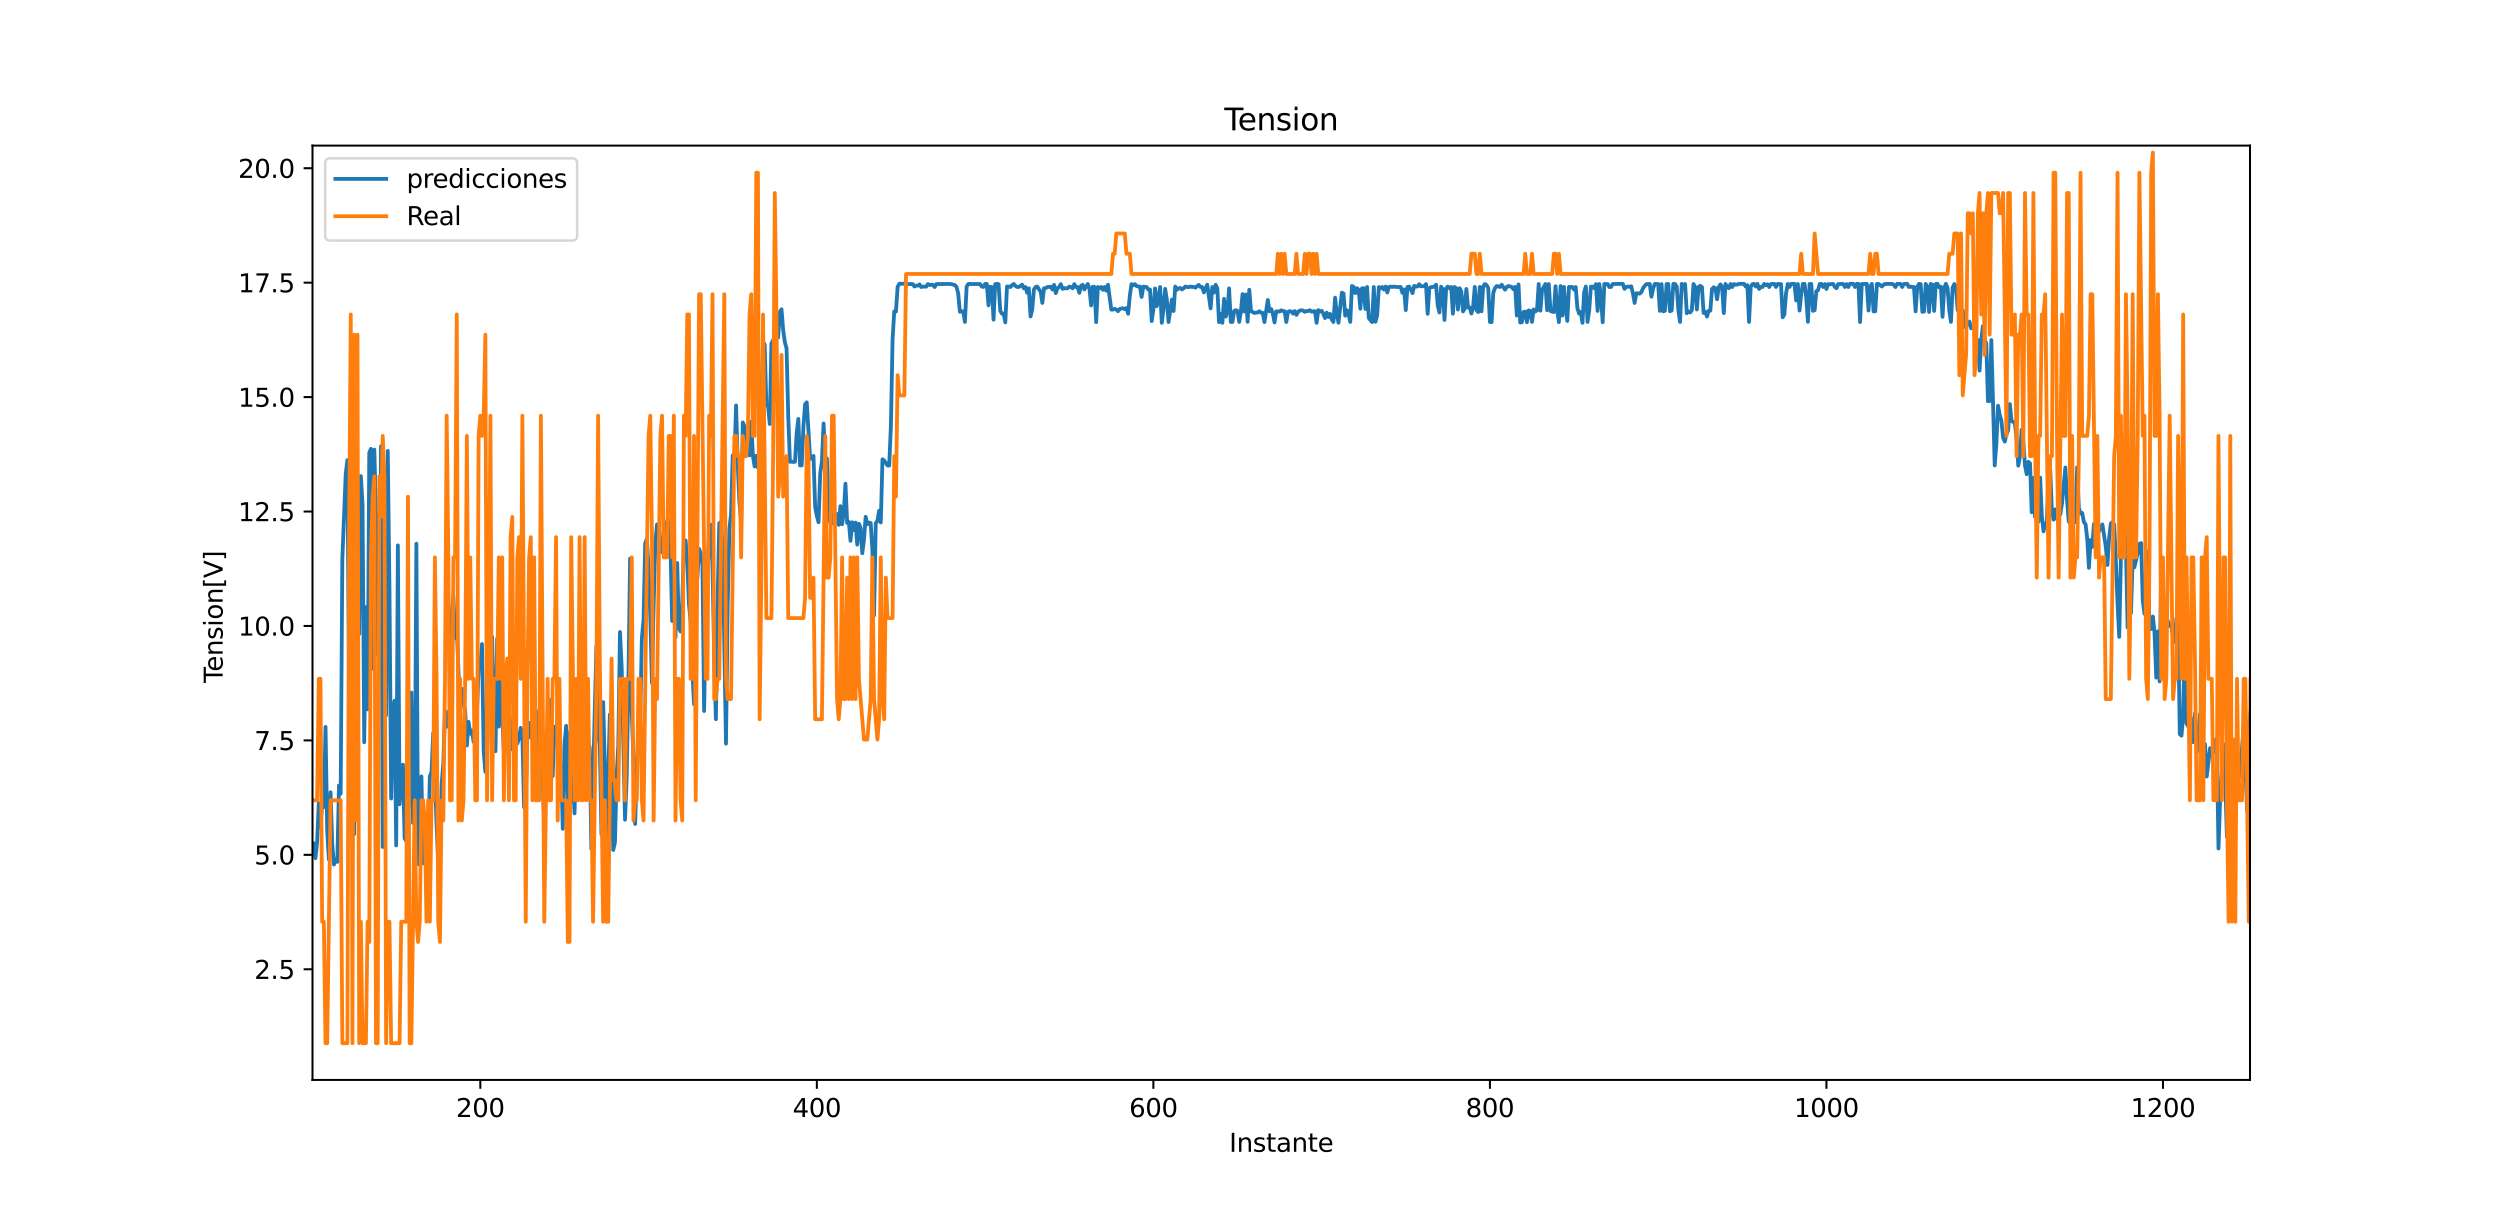 <?xml version="1.0" encoding="utf-8" standalone="no"?>
<!DOCTYPE svg PUBLIC "-//W3C//DTD SVG 1.1//EN"
  "http://www.w3.org/Graphics/SVG/1.1/DTD/svg11.dtd">
<svg xmlns:xlink="http://www.w3.org/1999/xlink" width="983.52pt" height="477.36pt" viewBox="0 0 983.52 477.36" xmlns="http://www.w3.org/2000/svg" version="1.1">
 <defs>
  <style type="text/css">*{stroke-linejoin: round; stroke-linecap: butt}</style>
 </defs>
 <g id="figure_1">
  <g id="patch_1">
   <path d="M 0 477.36 
L 983.52 477.36 
L 983.52 0 
L 0 0 
z
" style="fill: #ffffff"/>
  </g>
  <g id="axes_1">
   <g id="patch_2">
    <path d="M 122.94 424.85 
L 885.168 424.85 
L 885.168 57.283 
L 122.94 57.283 
z
" style="fill: #ffffff"/>
   </g>
   <g id="matplotlib.axis_1">
    <g id="xtick_1">
     <g id="line2d_1">
      <defs>
       <path id="m5f0a1a2467" d="M 0 0 
L 0 3.5 
" style="stroke: #000000; stroke-width: 0.8"/>
      </defs>
      <g>
       <use xlink:href="#m5f0a1a2467" x="188.962" y="424.85" style="stroke: #000000; stroke-width: 0.8"/>
      </g>
     </g>
     <g id="text_1">
      <!-- 200 -->
      <g transform="translate(179.419 439.449) scale(0.1 -0.1)">
       <defs>
        <path id="DejaVuSans-32" d="M 1228 531 
L 3431 531 
L 3431 0 
L 469 0 
L 469 531 
Q 828 903 1448 1529 
Q 2069 2156 2228 2338 
Q 2531 2678 2651 2914 
Q 2772 3150 2772 3378 
Q 2772 3750 2511 3984 
Q 2250 4219 1831 4219 
Q 1534 4219 1204 4116 
Q 875 4013 500 3803 
L 500 4441 
Q 881 4594 1212 4672 
Q 1544 4750 1819 4750 
Q 2544 4750 2975 4387 
Q 3406 4025 3406 3419 
Q 3406 3131 3298 2873 
Q 3191 2616 2906 2266 
Q 2828 2175 2409 1742 
Q 1991 1309 1228 531 
z
" transform="scale(0.016)"/>
        <path id="DejaVuSans-30" d="M 2034 4250 
Q 1547 4250 1301 3770 
Q 1056 3291 1056 2328 
Q 1056 1369 1301 889 
Q 1547 409 2034 409 
Q 2525 409 2770 889 
Q 3016 1369 3016 2328 
Q 3016 3291 2770 3770 
Q 2525 4250 2034 4250 
z
M 2034 4750 
Q 2819 4750 3233 4129 
Q 3647 3509 3647 2328 
Q 3647 1150 3233 529 
Q 2819 -91 2034 -91 
Q 1250 -91 836 529 
Q 422 1150 422 2328 
Q 422 3509 836 4129 
Q 1250 4750 2034 4750 
z
" transform="scale(0.016)"/>
       </defs>
       <use xlink:href="#DejaVuSans-32"/>
       <use xlink:href="#DejaVuSans-30" x="63.623"/>
       <use xlink:href="#DejaVuSans-30" x="127.246"/>
      </g>
     </g>
    </g>
    <g id="xtick_2">
     <g id="line2d_2">
      <g>
       <use xlink:href="#m5f0a1a2467" x="321.356" y="424.85" style="stroke: #000000; stroke-width: 0.8"/>
      </g>
     </g>
     <g id="text_2">
      <!-- 400 -->
      <g transform="translate(311.812 439.449) scale(0.1 -0.1)">
       <defs>
        <path id="DejaVuSans-34" d="M 2419 4116 
L 825 1625 
L 2419 1625 
L 2419 4116 
z
M 2253 4666 
L 3047 4666 
L 3047 1625 
L 3713 1625 
L 3713 1100 
L 3047 1100 
L 3047 0 
L 2419 0 
L 2419 1100 
L 313 1100 
L 313 1709 
L 2253 4666 
z
" transform="scale(0.016)"/>
       </defs>
       <use xlink:href="#DejaVuSans-34"/>
       <use xlink:href="#DejaVuSans-30" x="63.623"/>
       <use xlink:href="#DejaVuSans-30" x="127.246"/>
      </g>
     </g>
    </g>
    <g id="xtick_3">
     <g id="line2d_3">
      <g>
       <use xlink:href="#m5f0a1a2467" x="453.749" y="424.85" style="stroke: #000000; stroke-width: 0.8"/>
      </g>
     </g>
     <g id="text_3">
      <!-- 600 -->
      <g transform="translate(444.205 439.449) scale(0.1 -0.1)">
       <defs>
        <path id="DejaVuSans-36" d="M 2113 2584 
Q 1688 2584 1439 2293 
Q 1191 2003 1191 1497 
Q 1191 994 1439 701 
Q 1688 409 2113 409 
Q 2538 409 2786 701 
Q 3034 994 3034 1497 
Q 3034 2003 2786 2293 
Q 2538 2584 2113 2584 
z
M 3366 4563 
L 3366 3988 
Q 3128 4100 2886 4159 
Q 2644 4219 2406 4219 
Q 1781 4219 1451 3797 
Q 1122 3375 1075 2522 
Q 1259 2794 1537 2939 
Q 1816 3084 2150 3084 
Q 2853 3084 3261 2657 
Q 3669 2231 3669 1497 
Q 3669 778 3244 343 
Q 2819 -91 2113 -91 
Q 1303 -91 875 529 
Q 447 1150 447 2328 
Q 447 3434 972 4092 
Q 1497 4750 2381 4750 
Q 2619 4750 2861 4703 
Q 3103 4656 3366 4563 
z
" transform="scale(0.016)"/>
       </defs>
       <use xlink:href="#DejaVuSans-36"/>
       <use xlink:href="#DejaVuSans-30" x="63.623"/>
       <use xlink:href="#DejaVuSans-30" x="127.246"/>
      </g>
     </g>
    </g>
    <g id="xtick_4">
     <g id="line2d_4">
      <g>
       <use xlink:href="#m5f0a1a2467" x="586.142" y="424.85" style="stroke: #000000; stroke-width: 0.8"/>
      </g>
     </g>
     <g id="text_4">
      <!-- 800 -->
      <g transform="translate(576.598 439.449) scale(0.1 -0.1)">
       <defs>
        <path id="DejaVuSans-38" d="M 2034 2216 
Q 1584 2216 1326 1975 
Q 1069 1734 1069 1313 
Q 1069 891 1326 650 
Q 1584 409 2034 409 
Q 2484 409 2743 651 
Q 3003 894 3003 1313 
Q 3003 1734 2745 1975 
Q 2488 2216 2034 2216 
z
M 1403 2484 
Q 997 2584 770 2862 
Q 544 3141 544 3541 
Q 544 4100 942 4425 
Q 1341 4750 2034 4750 
Q 2731 4750 3128 4425 
Q 3525 4100 3525 3541 
Q 3525 3141 3298 2862 
Q 3072 2584 2669 2484 
Q 3125 2378 3379 2068 
Q 3634 1759 3634 1313 
Q 3634 634 3220 271 
Q 2806 -91 2034 -91 
Q 1263 -91 848 271 
Q 434 634 434 1313 
Q 434 1759 690 2068 
Q 947 2378 1403 2484 
z
M 1172 3481 
Q 1172 3119 1398 2916 
Q 1625 2713 2034 2713 
Q 2441 2713 2670 2916 
Q 2900 3119 2900 3481 
Q 2900 3844 2670 4047 
Q 2441 4250 2034 4250 
Q 1625 4250 1398 4047 
Q 1172 3844 1172 3481 
z
" transform="scale(0.016)"/>
       </defs>
       <use xlink:href="#DejaVuSans-38"/>
       <use xlink:href="#DejaVuSans-30" x="63.623"/>
       <use xlink:href="#DejaVuSans-30" x="127.246"/>
      </g>
     </g>
    </g>
    <g id="xtick_5">
     <g id="line2d_5">
      <g>
       <use xlink:href="#m5f0a1a2467" x="718.535" y="424.85" style="stroke: #000000; stroke-width: 0.8"/>
      </g>
     </g>
     <g id="text_5">
      <!-- 1000 -->
      <g transform="translate(705.81 439.449) scale(0.1 -0.1)">
       <defs>
        <path id="DejaVuSans-31" d="M 794 531 
L 1825 531 
L 1825 4091 
L 703 3866 
L 703 4441 
L 1819 4666 
L 2450 4666 
L 2450 531 
L 3481 531 
L 3481 0 
L 794 0 
L 794 531 
z
" transform="scale(0.016)"/>
       </defs>
       <use xlink:href="#DejaVuSans-31"/>
       <use xlink:href="#DejaVuSans-30" x="63.623"/>
       <use xlink:href="#DejaVuSans-30" x="127.246"/>
       <use xlink:href="#DejaVuSans-30" x="190.869"/>
      </g>
     </g>
    </g>
    <g id="xtick_6">
     <g id="line2d_6">
      <g>
       <use xlink:href="#m5f0a1a2467" x="850.928" y="424.85" style="stroke: #000000; stroke-width: 0.8"/>
      </g>
     </g>
     <g id="text_6">
      <!-- 1200 -->
      <g transform="translate(838.203 439.449) scale(0.1 -0.1)">
       <use xlink:href="#DejaVuSans-31"/>
       <use xlink:href="#DejaVuSans-32" x="63.623"/>
       <use xlink:href="#DejaVuSans-30" x="127.246"/>
       <use xlink:href="#DejaVuSans-30" x="190.869"/>
      </g>
     </g>
    </g>
    <g id="text_7">
     <!-- Instante -->
     <g transform="translate(483.576 453.127) scale(0.1 -0.1)">
      <defs>
       <path id="DejaVuSans-49" d="M 628 4666 
L 1259 4666 
L 1259 0 
L 628 0 
L 628 4666 
z
" transform="scale(0.016)"/>
       <path id="DejaVuSans-6e" d="M 3513 2113 
L 3513 0 
L 2938 0 
L 2938 2094 
Q 2938 2591 2744 2837 
Q 2550 3084 2163 3084 
Q 1697 3084 1428 2787 
Q 1159 2491 1159 1978 
L 1159 0 
L 581 0 
L 581 3500 
L 1159 3500 
L 1159 2956 
Q 1366 3272 1645 3428 
Q 1925 3584 2291 3584 
Q 2894 3584 3203 3211 
Q 3513 2838 3513 2113 
z
" transform="scale(0.016)"/>
       <path id="DejaVuSans-73" d="M 2834 3397 
L 2834 2853 
Q 2591 2978 2328 3040 
Q 2066 3103 1784 3103 
Q 1356 3103 1142 2972 
Q 928 2841 928 2578 
Q 928 2378 1081 2264 
Q 1234 2150 1697 2047 
L 1894 2003 
Q 2506 1872 2764 1633 
Q 3022 1394 3022 966 
Q 3022 478 2636 193 
Q 2250 -91 1575 -91 
Q 1294 -91 989 -36 
Q 684 19 347 128 
L 347 722 
Q 666 556 975 473 
Q 1284 391 1588 391 
Q 1994 391 2212 530 
Q 2431 669 2431 922 
Q 2431 1156 2273 1281 
Q 2116 1406 1581 1522 
L 1381 1569 
Q 847 1681 609 1914 
Q 372 2147 372 2553 
Q 372 3047 722 3315 
Q 1072 3584 1716 3584 
Q 2034 3584 2315 3537 
Q 2597 3491 2834 3397 
z
" transform="scale(0.016)"/>
       <path id="DejaVuSans-74" d="M 1172 4494 
L 1172 3500 
L 2356 3500 
L 2356 3053 
L 1172 3053 
L 1172 1153 
Q 1172 725 1289 603 
Q 1406 481 1766 481 
L 2356 481 
L 2356 0 
L 1766 0 
Q 1100 0 847 248 
Q 594 497 594 1153 
L 594 3053 
L 172 3053 
L 172 3500 
L 594 3500 
L 594 4494 
L 1172 4494 
z
" transform="scale(0.016)"/>
       <path id="DejaVuSans-61" d="M 2194 1759 
Q 1497 1759 1228 1600 
Q 959 1441 959 1056 
Q 959 750 1161 570 
Q 1363 391 1709 391 
Q 2188 391 2477 730 
Q 2766 1069 2766 1631 
L 2766 1759 
L 2194 1759 
z
M 3341 1997 
L 3341 0 
L 2766 0 
L 2766 531 
Q 2569 213 2275 61 
Q 1981 -91 1556 -91 
Q 1019 -91 701 211 
Q 384 513 384 1019 
Q 384 1609 779 1909 
Q 1175 2209 1959 2209 
L 2766 2209 
L 2766 2266 
Q 2766 2663 2505 2880 
Q 2244 3097 1772 3097 
Q 1472 3097 1187 3025 
Q 903 2953 641 2809 
L 641 3341 
Q 956 3463 1253 3523 
Q 1550 3584 1831 3584 
Q 2591 3584 2966 3190 
Q 3341 2797 3341 1997 
z
" transform="scale(0.016)"/>
       <path id="DejaVuSans-65" d="M 3597 1894 
L 3597 1613 
L 953 1613 
Q 991 1019 1311 708 
Q 1631 397 2203 397 
Q 2534 397 2845 478 
Q 3156 559 3463 722 
L 3463 178 
Q 3153 47 2828 -22 
Q 2503 -91 2169 -91 
Q 1331 -91 842 396 
Q 353 884 353 1716 
Q 353 2575 817 3079 
Q 1281 3584 2069 3584 
Q 2775 3584 3186 3129 
Q 3597 2675 3597 1894 
z
M 3022 2063 
Q 3016 2534 2758 2815 
Q 2500 3097 2075 3097 
Q 1594 3097 1305 2825 
Q 1016 2553 972 2059 
L 3022 2063 
z
" transform="scale(0.016)"/>
      </defs>
      <use xlink:href="#DejaVuSans-49"/>
      <use xlink:href="#DejaVuSans-6e" x="29.492"/>
      <use xlink:href="#DejaVuSans-73" x="92.871"/>
      <use xlink:href="#DejaVuSans-74" x="144.971"/>
      <use xlink:href="#DejaVuSans-61" x="184.18"/>
      <use xlink:href="#DejaVuSans-6e" x="245.459"/>
      <use xlink:href="#DejaVuSans-74" x="308.838"/>
      <use xlink:href="#DejaVuSans-65" x="348.047"/>
     </g>
    </g>
   </g>
   <g id="matplotlib.axis_2">
    <g id="ytick_1">
     <g id="line2d_7">
      <defs>
       <path id="m46946b5705" d="M 0 0 
L -3.5 0 
" style="stroke: #000000; stroke-width: 0.8"/>
      </defs>
      <g>
       <use xlink:href="#m46946b5705" x="122.94" y="381.312" style="stroke: #000000; stroke-width: 0.8"/>
      </g>
     </g>
     <g id="text_8">
      <!-- 2.5 -->
      <g transform="translate(100.037 385.111) scale(0.1 -0.1)">
       <defs>
        <path id="DejaVuSans-2e" d="M 684 794 
L 1344 794 
L 1344 0 
L 684 0 
L 684 794 
z
" transform="scale(0.016)"/>
        <path id="DejaVuSans-35" d="M 691 4666 
L 3169 4666 
L 3169 4134 
L 1269 4134 
L 1269 2991 
Q 1406 3038 1543 3061 
Q 1681 3084 1819 3084 
Q 2600 3084 3056 2656 
Q 3513 2228 3513 1497 
Q 3513 744 3044 326 
Q 2575 -91 1722 -91 
Q 1428 -91 1123 -41 
Q 819 9 494 109 
L 494 744 
Q 775 591 1075 516 
Q 1375 441 1709 441 
Q 2250 441 2565 725 
Q 2881 1009 2881 1497 
Q 2881 1984 2565 2268 
Q 2250 2553 1709 2553 
Q 1456 2553 1204 2497 
Q 953 2441 691 2322 
L 691 4666 
z
" transform="scale(0.016)"/>
       </defs>
       <use xlink:href="#DejaVuSans-32"/>
       <use xlink:href="#DejaVuSans-2e" x="63.623"/>
       <use xlink:href="#DejaVuSans-35" x="95.41"/>
      </g>
     </g>
    </g>
    <g id="ytick_2">
     <g id="line2d_8">
      <g>
       <use xlink:href="#m46946b5705" x="122.94" y="336.294" style="stroke: #000000; stroke-width: 0.8"/>
      </g>
     </g>
     <g id="text_9">
      <!-- 5.0 -->
      <g transform="translate(100.037 340.093) scale(0.1 -0.1)">
       <use xlink:href="#DejaVuSans-35"/>
       <use xlink:href="#DejaVuSans-2e" x="63.623"/>
       <use xlink:href="#DejaVuSans-30" x="95.41"/>
      </g>
     </g>
    </g>
    <g id="ytick_3">
     <g id="line2d_9">
      <g>
       <use xlink:href="#m46946b5705" x="122.94" y="291.275" style="stroke: #000000; stroke-width: 0.8"/>
      </g>
     </g>
     <g id="text_10">
      <!-- 7.5 -->
      <g transform="translate(100.037 295.075) scale(0.1 -0.1)">
       <defs>
        <path id="DejaVuSans-37" d="M 525 4666 
L 3525 4666 
L 3525 4397 
L 1831 0 
L 1172 0 
L 2766 4134 
L 525 4134 
L 525 4666 
z
" transform="scale(0.016)"/>
       </defs>
       <use xlink:href="#DejaVuSans-37"/>
       <use xlink:href="#DejaVuSans-2e" x="63.623"/>
       <use xlink:href="#DejaVuSans-35" x="95.41"/>
      </g>
     </g>
    </g>
    <g id="ytick_4">
     <g id="line2d_10">
      <g>
       <use xlink:href="#m46946b5705" x="122.94" y="246.257" style="stroke: #000000; stroke-width: 0.8"/>
      </g>
     </g>
     <g id="text_11">
      <!-- 10.0 -->
      <g transform="translate(93.674 250.056) scale(0.1 -0.1)">
       <use xlink:href="#DejaVuSans-31"/>
       <use xlink:href="#DejaVuSans-30" x="63.623"/>
       <use xlink:href="#DejaVuSans-2e" x="127.246"/>
       <use xlink:href="#DejaVuSans-30" x="159.033"/>
      </g>
     </g>
    </g>
    <g id="ytick_5">
     <g id="line2d_11">
      <g>
       <use xlink:href="#m46946b5705" x="122.94" y="201.239" style="stroke: #000000; stroke-width: 0.8"/>
      </g>
     </g>
     <g id="text_12">
      <!-- 12.5 -->
      <g transform="translate(93.674 205.038) scale(0.1 -0.1)">
       <use xlink:href="#DejaVuSans-31"/>
       <use xlink:href="#DejaVuSans-32" x="63.623"/>
       <use xlink:href="#DejaVuSans-2e" x="127.246"/>
       <use xlink:href="#DejaVuSans-35" x="159.033"/>
      </g>
     </g>
    </g>
    <g id="ytick_6">
     <g id="line2d_12">
      <g>
       <use xlink:href="#m46946b5705" x="122.94" y="156.22" style="stroke: #000000; stroke-width: 0.8"/>
      </g>
     </g>
     <g id="text_13">
      <!-- 15.0 -->
      <g transform="translate(93.674 160.019) scale(0.1 -0.1)">
       <use xlink:href="#DejaVuSans-31"/>
       <use xlink:href="#DejaVuSans-35" x="63.623"/>
       <use xlink:href="#DejaVuSans-2e" x="127.246"/>
       <use xlink:href="#DejaVuSans-30" x="159.033"/>
      </g>
     </g>
    </g>
    <g id="ytick_7">
     <g id="line2d_13">
      <g>
       <use xlink:href="#m46946b5705" x="122.94" y="111.202" style="stroke: #000000; stroke-width: 0.8"/>
      </g>
     </g>
     <g id="text_14">
      <!-- 17.5 -->
      <g transform="translate(93.674 115.001) scale(0.1 -0.1)">
       <use xlink:href="#DejaVuSans-31"/>
       <use xlink:href="#DejaVuSans-37" x="63.623"/>
       <use xlink:href="#DejaVuSans-2e" x="127.246"/>
       <use xlink:href="#DejaVuSans-35" x="159.033"/>
      </g>
     </g>
    </g>
    <g id="ytick_8">
     <g id="line2d_14">
      <g>
       <use xlink:href="#m46946b5705" x="122.94" y="66.184" style="stroke: #000000; stroke-width: 0.8"/>
      </g>
     </g>
     <g id="text_15">
      <!-- 20.0 -->
      <g transform="translate(93.674 69.983) scale(0.1 -0.1)">
       <use xlink:href="#DejaVuSans-32"/>
       <use xlink:href="#DejaVuSans-30" x="63.623"/>
       <use xlink:href="#DejaVuSans-2e" x="127.246"/>
       <use xlink:href="#DejaVuSans-30" x="159.033"/>
      </g>
     </g>
    </g>
    <g id="text_16">
     <!-- Tension[V]  -->
     <g transform="translate(87.595 268.649) rotate(-90) scale(0.1 -0.1)">
      <defs>
       <path id="DejaVuSans-54" d="M -19 4666 
L 3928 4666 
L 3928 4134 
L 2272 4134 
L 2272 0 
L 1638 0 
L 1638 4134 
L -19 4134 
L -19 4666 
z
" transform="scale(0.016)"/>
       <path id="DejaVuSans-69" d="M 603 3500 
L 1178 3500 
L 1178 0 
L 603 0 
L 603 3500 
z
M 603 4863 
L 1178 4863 
L 1178 4134 
L 603 4134 
L 603 4863 
z
" transform="scale(0.016)"/>
       <path id="DejaVuSans-6f" d="M 1959 3097 
Q 1497 3097 1228 2736 
Q 959 2375 959 1747 
Q 959 1119 1226 758 
Q 1494 397 1959 397 
Q 2419 397 2687 759 
Q 2956 1122 2956 1747 
Q 2956 2369 2687 2733 
Q 2419 3097 1959 3097 
z
M 1959 3584 
Q 2709 3584 3137 3096 
Q 3566 2609 3566 1747 
Q 3566 888 3137 398 
Q 2709 -91 1959 -91 
Q 1206 -91 779 398 
Q 353 888 353 1747 
Q 353 2609 779 3096 
Q 1206 3584 1959 3584 
z
" transform="scale(0.016)"/>
       <path id="DejaVuSans-5b" d="M 550 4863 
L 1875 4863 
L 1875 4416 
L 1125 4416 
L 1125 -397 
L 1875 -397 
L 1875 -844 
L 550 -844 
L 550 4863 
z
" transform="scale(0.016)"/>
       <path id="DejaVuSans-56" d="M 1831 0 
L 50 4666 
L 709 4666 
L 2188 738 
L 3669 4666 
L 4325 4666 
L 2547 0 
L 1831 0 
z
" transform="scale(0.016)"/>
       <path id="DejaVuSans-5d" d="M 1947 4863 
L 1947 -844 
L 622 -844 
L 622 -397 
L 1369 -397 
L 1369 4416 
L 622 4416 
L 622 4863 
L 1947 4863 
z
" transform="scale(0.016)"/>
       <path id="DejaVuSans-20" transform="scale(0.016)"/>
      </defs>
      <use xlink:href="#DejaVuSans-54"/>
      <use xlink:href="#DejaVuSans-65" x="44.084"/>
      <use xlink:href="#DejaVuSans-6e" x="105.607"/>
      <use xlink:href="#DejaVuSans-73" x="168.986"/>
      <use xlink:href="#DejaVuSans-69" x="221.086"/>
      <use xlink:href="#DejaVuSans-6f" x="248.869"/>
      <use xlink:href="#DejaVuSans-6e" x="310.051"/>
      <use xlink:href="#DejaVuSans-5b" x="373.43"/>
      <use xlink:href="#DejaVuSans-56" x="412.443"/>
      <use xlink:href="#DejaVuSans-5d" x="480.852"/>
      <use xlink:href="#DejaVuSans-20" x="519.865"/>
     </g>
    </g>
   </g>
   <g id="line2d_15">
    <path d="M 122.766 335.741 
L 123.428 331.715 
L 124.09 337.627 
L 124.752 331.493 
L 125.414 315.978 
L 126.076 325.331 
L 126.738 315.983 
L 127.4 317.518 
L 128.062 285.985 
L 128.724 326.794 
L 129.386 338.12 
L 130.048 311.685 
L 130.709 332.089 
L 131.371 340.123 
L 132.033 337.985 
L 132.695 339.067 
L 133.357 309.029 
L 134.019 312.238 
L 134.681 219.825 
L 136.005 186.52 
L 136.667 181.028 
L 137.329 270.117 
L 137.991 292.916 
L 139.315 328.161 
L 139.977 245.17 
L 140.639 240.554 
L 141.301 249.419 
L 141.963 187.31 
L 142.625 198.497 
L 143.287 292.002 
L 143.949 238.836 
L 144.611 279.068 
L 145.273 178.095 
L 145.935 176.581 
L 146.597 263.095 
L 147.259 176.879 
L 147.921 202.092 
L 148.583 257.764 
L 149.245 257.421 
L 149.906 175.517 
L 150.568 333.2 
L 151.23 200.815 
L 151.892 281.449 
L 152.554 177.389 
L 153.216 231.806 
L 153.878 314.142 
L 154.54 279.591 
L 155.202 275.69 
L 155.864 332.599 
L 156.526 214.554 
L 157.188 316.411 
L 157.85 305.879 
L 158.512 300.826 
L 159.174 329.849 
L 159.836 330.843 
L 160.498 317.206 
L 161.16 316.566 
L 161.822 272.468 
L 162.484 323.711 
L 163.146 322.782 
L 163.808 213.904 
L 164.47 340.009 
L 165.132 338.175 
L 165.794 305.448 
L 166.456 339.646 
L 167.118 336.467 
L 167.78 337.513 
L 168.442 335.235 
L 169.103 305.417 
L 169.765 303.725 
L 170.427 288.446 
L 171.089 304.908 
L 171.751 324.504 
L 172.413 339.521 
L 173.075 338.68 
L 173.737 308.601 
L 174.399 300.441 
L 175.061 279.611 
L 175.723 285.871 
L 176.385 280.133 
L 177.047 279.991 
L 177.709 240.729 
L 178.371 234.581 
L 179.033 250.929 
L 179.695 246.804 
L 180.357 264.281 
L 181.019 278.508 
L 181.681 271.008 
L 182.343 276.748 
L 183.005 279.611 
L 183.667 293.264 
L 184.329 283.996 
L 184.991 288.652 
L 185.653 287.33 
L 186.315 291.851 
L 186.977 288.155 
L 187.639 280.017 
L 188.3 262.591 
L 188.962 261.743 
L 189.624 253.374 
L 190.286 295.591 
L 190.948 303.661 
L 191.61 294.624 
L 192.272 275.624 
L 192.934 276.295 
L 193.596 250.404 
L 194.258 279.981 
L 194.92 295.538 
L 195.582 251.215 
L 196.244 285.829 
L 196.906 247.179 
L 197.568 280.217 
L 198.23 295.695 
L 198.892 291.691 
L 199.554 289.313 
L 200.216 279.598 
L 200.878 286.222 
L 201.54 294.857 
L 202.864 285.929 
L 203.526 292.475 
L 204.188 290.512 
L 204.85 286.35 
L 205.512 289.581 
L 206.174 317.6 
L 206.836 313.821 
L 207.497 287.207 
L 208.159 284.349 
L 208.821 290.18 
L 209.483 284.415 
L 210.145 296.947 
L 210.807 296.397 
L 211.469 284.64 
L 212.131 279.387 
L 212.793 287.81 
L 214.117 324.473 
L 214.779 305.407 
L 215.441 306.613 
L 216.103 294.29 
L 216.765 275.367 
L 217.427 305.328 
L 218.089 285.904 
L 218.751 292.633 
L 219.413 280.219 
L 220.075 305.023 
L 220.737 300.664 
L 221.399 326.039 
L 222.061 293.03 
L 222.723 285.555 
L 223.385 318.682 
L 224.047 288.303 
L 224.709 309.73 
L 225.371 305.512 
L 226.033 319.985 
L 226.694 285.832 
L 227.356 275.268 
L 228.018 304.784 
L 228.68 280.086 
L 229.342 250.622 
L 230.004 290.246 
L 230.666 309.133 
L 231.328 291.195 
L 231.99 294.158 
L 232.652 333.999 
L 233.976 279.956 
L 234.638 254.419 
L 235.3 289.893 
L 235.962 292.595 
L 236.624 328.326 
L 237.286 276.212 
L 237.948 301.969 
L 238.61 338.274 
L 239.272 305.495 
L 239.934 281.04 
L 240.596 304.572 
L 241.258 334.381 
L 241.92 331.439 
L 242.582 305.413 
L 243.244 293.273 
L 243.906 248.647 
L 244.568 262.463 
L 245.891 322.482 
L 246.553 305.533 
L 247.215 268.535 
L 247.877 219.765 
L 248.539 279.995 
L 249.201 299.316 
L 249.863 324.155 
L 251.187 283.948 
L 251.849 283.031 
L 252.511 251.141 
L 253.173 243.826 
L 253.835 213.751 
L 254.497 211.89 
L 255.159 223.796 
L 255.821 241.947 
L 256.483 268.745 
L 257.145 238.408 
L 257.807 213.392 
L 258.469 206.366 
L 259.131 206.486 
L 259.793 212.533 
L 260.455 217.325 
L 261.117 213.746 
L 261.779 206.388 
L 262.441 205.142 
L 263.103 204.6 
L 263.765 214.953 
L 264.427 244.298 
L 265.089 237.854 
L 265.75 250.67 
L 266.412 221.517 
L 267.074 246.907 
L 267.736 248.429 
L 268.398 237.729 
L 269.06 213.751 
L 269.722 212.612 
L 270.384 220.923 
L 271.046 237.864 
L 271.708 244.384 
L 272.37 263.748 
L 273.032 277.06 
L 273.694 214.193 
L 274.356 227.205 
L 275.018 215.928 
L 275.68 217.838 
L 276.342 222.07 
L 277.004 279.715 
L 277.666 239.221 
L 278.328 229.179 
L 278.99 206.477 
L 279.652 206.435 
L 280.314 223.332 
L 280.976 259.04 
L 281.638 282.948 
L 282.3 236.67 
L 282.962 205.825 
L 283.624 205.379 
L 284.286 214.95 
L 285.609 292.56 
L 286.271 238.529 
L 286.933 208.191 
L 287.595 202.143 
L 288.257 179.182 
L 288.919 180.303 
L 289.581 159.504 
L 290.243 183.179 
L 290.905 197.774 
L 291.567 205.125 
L 292.229 166.192 
L 292.891 167.735 
L 293.553 177.178 
L 294.215 169.06 
L 294.877 179.152 
L 295.539 165.881 
L 296.201 179.389 
L 296.863 183.503 
L 297.525 179.306 
L 298.187 183.974 
L 298.849 180.47 
L 299.511 159.578 
L 300.173 134.51 
L 300.835 135.583 
L 301.497 159.486 
L 302.159 159.435 
L 302.821 166.788 
L 303.483 135.199 
L 304.144 133.815 
L 304.806 135.143 
L 305.468 126.663 
L 306.13 132.804 
L 306.792 122.744 
L 307.454 121.678 
L 308.116 129.95 
L 308.778 134.684 
L 309.44 137.104 
L 310.102 163.83 
L 310.764 181.679 
L 311.426 181.609 
L 312.088 181.744 
L 312.75 181.652 
L 313.412 170.439 
L 314.074 164.803 
L 314.736 183.082 
L 315.398 183.115 
L 316.06 167.995 
L 316.722 159.051 
L 317.384 158.293 
L 318.708 180.541 
L 319.37 180.272 
L 320.032 179.368 
L 320.694 199.519 
L 321.356 203.011 
L 322.018 205.454 
L 322.68 186.211 
L 323.341 181.642 
L 324.003 166.601 
L 324.665 179.896 
L 325.327 180.384 
L 325.989 200.915 
L 326.651 205.809 
L 327.313 205.89 
L 327.975 201.433 
L 328.637 205.64 
L 329.299 202.221 
L 329.961 206.477 
L 330.623 199.122 
L 331.285 206.242 
L 331.947 201.619 
L 332.609 190.275 
L 333.271 205.705 
L 333.933 205.289 
L 334.595 212.781 
L 335.257 205.467 
L 335.919 208.536 
L 336.581 205.589 
L 337.243 214.245 
L 337.905 206.081 
L 338.567 207.725 
L 339.229 217.625 
L 339.891 212.383 
L 340.553 203.33 
L 341.215 206.25 
L 341.877 205.583 
L 342.538 205.759 
L 343.2 216.261 
L 343.862 242.121 
L 344.524 205.794 
L 345.186 204.929 
L 345.848 200.926 
L 346.51 205.541 
L 347.172 180.687 
L 347.834 181.137 
L 349.158 183.104 
L 349.82 183.168 
L 350.482 167.675 
L 351.144 133.485 
L 351.806 122.498 
L 352.468 122.593 
L 353.13 112.866 
L 353.792 111.629 
L 356.44 111.639 
L 357.102 111.772 
L 358.426 111.733 
L 359.088 111.771 
L 359.75 112.709 
L 360.412 112.388 
L 361.074 112.363 
L 361.735 111.874 
L 362.397 112.909 
L 363.059 112.752 
L 364.383 112.774 
L 365.045 111.761 
L 365.707 112.09 
L 367.031 112.083 
L 367.693 112.919 
L 368.355 111.765 
L 370.341 111.732 
L 372.989 111.711 
L 374.313 111.751 
L 374.975 112.011 
L 375.637 112.121 
L 376.299 112.895 
L 376.961 115.446 
L 377.623 122.654 
L 378.285 122.48 
L 378.947 122.492 
L 379.609 126.653 
L 380.271 112.816 
L 380.932 111.726 
L 382.256 111.73 
L 385.566 111.74 
L 386.228 112.725 
L 386.89 112.887 
L 387.552 111.706 
L 388.214 111.676 
L 388.876 120.102 
L 389.538 112.809 
L 390.2 112.927 
L 390.862 125.751 
L 391.524 111.784 
L 392.186 111.681 
L 392.848 111.787 
L 393.51 122.254 
L 394.172 123.381 
L 394.834 123.375 
L 395.496 126.829 
L 396.158 112.718 
L 396.82 112.722 
L 397.482 112.923 
L 398.144 112.193 
L 398.806 111.719 
L 399.468 112.489 
L 400.129 112.884 
L 400.791 112.908 
L 402.115 112.006 
L 402.777 113.421 
L 403.439 112.907 
L 404.101 115.195 
L 404.763 113.445 
L 405.425 124.502 
L 406.087 121.69 
L 406.749 113.926 
L 407.411 112.924 
L 408.073 112.739 
L 408.735 113.818 
L 409.397 114.675 
L 410.059 119.168 
L 410.721 113.427 
L 411.383 113.351 
L 412.045 112.905 
L 412.707 112.906 
L 413.369 112.769 
L 414.031 113.902 
L 414.693 112.076 
L 415.355 115.314 
L 416.017 113.366 
L 416.679 112.901 
L 417.341 111.78 
L 418.003 113.641 
L 418.665 113.375 
L 419.988 113.428 
L 420.65 112.745 
L 421.312 112.908 
L 421.974 113.437 
L 422.636 111.78 
L 423.298 112.912 
L 423.96 112.912 
L 424.622 115.207 
L 425.284 112.44 
L 425.946 112.038 
L 426.608 113.842 
L 427.932 111.733 
L 428.594 113.521 
L 429.256 120.176 
L 429.918 112.762 
L 430.58 112.903 
L 431.242 126.751 
L 431.904 112.901 
L 432.566 113.388 
L 433.228 112.914 
L 433.89 114.028 
L 434.552 112.896 
L 435.214 114.347 
L 435.876 112.031 
L 437.2 121.796 
L 437.862 121.813 
L 438.524 121.51 
L 439.185 121.788 
L 439.847 122.427 
L 440.509 121.567 
L 441.171 121.352 
L 441.833 121.297 
L 442.495 121.61 
L 443.157 121.194 
L 443.819 123.444 
L 444.481 116.314 
L 445.143 111.779 
L 445.805 112.242 
L 446.467 111.785 
L 447.129 112.528 
L 447.791 112.719 
L 448.453 112.752 
L 449.115 116.822 
L 449.777 112.742 
L 450.439 112.89 
L 451.101 112.918 
L 451.763 113.924 
L 452.425 113.895 
L 453.087 126.321 
L 453.749 121.769 
L 454.411 113.465 
L 455.073 120.452 
L 455.735 117.807 
L 456.397 112.903 
L 457.059 127.012 
L 457.721 121.76 
L 458.382 113.636 
L 459.044 117.876 
L 459.706 126.702 
L 461.03 117.875 
L 461.692 122.363 
L 462.354 112.727 
L 463.016 113.998 
L 463.678 113.445 
L 464.34 113.304 
L 465.002 113.879 
L 465.664 113.397 
L 466.326 112.731 
L 466.988 112.913 
L 467.65 112.925 
L 468.312 112.721 
L 468.974 112.89 
L 469.636 112.898 
L 470.298 113.174 
L 470.96 112.553 
L 471.622 112.105 
L 472.284 112.907 
L 472.946 112.92 
L 473.608 115.042 
L 474.932 112.005 
L 476.256 121.322 
L 476.918 112.91 
L 477.579 115.082 
L 478.241 112.029 
L 478.903 113.392 
L 479.565 126.734 
L 480.227 123.471 
L 480.889 127.019 
L 481.551 117.582 
L 482.213 124.543 
L 482.875 122.462 
L 483.537 113.471 
L 484.199 126.66 
L 484.861 126.655 
L 485.523 122.354 
L 486.185 122.03 
L 486.847 122.327 
L 487.509 126.658 
L 488.171 122.665 
L 488.833 115.71 
L 489.495 122.544 
L 490.157 115.862 
L 490.819 126.607 
L 491.481 113.988 
L 492.143 122.415 
L 492.805 122.701 
L 493.467 123.122 
L 494.791 122.905 
L 495.453 122.436 
L 496.115 123.038 
L 496.776 123.102 
L 497.438 126.718 
L 498.762 118.022 
L 499.424 122.467 
L 500.086 121.567 
L 500.748 123.366 
L 501.41 126.848 
L 502.072 122.488 
L 503.396 122.571 
L 504.058 122.083 
L 504.72 122.366 
L 505.382 122.452 
L 506.044 126.685 
L 506.706 122.697 
L 507.368 122.405 
L 508.03 122.557 
L 508.692 123.376 
L 509.354 122.39 
L 510.016 123.882 
L 510.678 122.657 
L 511.34 122.187 
L 512.002 122.059 
L 512.664 122.177 
L 513.326 122.675 
L 513.988 122.35 
L 514.65 122.358 
L 515.312 122.028 
L 515.973 122.607 
L 517.297 122.404 
L 517.959 127.025 
L 518.621 122.031 
L 519.283 122.535 
L 519.945 122.276 
L 520.607 123.393 
L 521.269 125.127 
L 521.931 123.016 
L 522.593 124.706 
L 523.255 123.478 
L 523.917 125.69 
L 524.579 126.679 
L 525.241 117.108 
L 525.903 123.504 
L 526.565 126.973 
L 527.889 115.126 
L 528.551 115.447 
L 529.213 124.208 
L 529.875 122.025 
L 530.537 123.552 
L 531.199 126.649 
L 531.861 112.516 
L 532.523 112.864 
L 533.185 115.315 
L 533.847 113.386 
L 534.509 113.96 
L 535.17 121.46 
L 535.832 113.421 
L 536.494 113.418 
L 537.156 121.538 
L 537.818 112.889 
L 538.48 125.142 
L 539.804 126.725 
L 540.466 112.92 
L 541.128 126.585 
L 541.79 123.957 
L 542.452 112.926 
L 543.114 113.431 
L 543.776 112.907 
L 544.438 113.92 
L 545.1 112.721 
L 545.762 115.054 
L 546.424 112.911 
L 547.086 112.732 
L 547.748 112.913 
L 548.41 112.718 
L 549.072 112.883 
L 551.058 112.91 
L 551.72 115.204 
L 552.382 113.904 
L 553.044 121.99 
L 553.706 112.906 
L 554.367 112.741 
L 555.029 113.86 
L 555.691 115.313 
L 556.353 112.482 
L 557.015 112.726 
L 557.677 112.714 
L 558.339 111.795 
L 559.001 112.624 
L 560.325 112.564 
L 560.987 111.772 
L 561.649 123.449 
L 562.311 113.376 
L 562.973 112.908 
L 563.635 112.91 
L 564.297 112.736 
L 564.959 112.024 
L 565.621 120.194 
L 566.283 122.944 
L 566.945 112.767 
L 567.607 113.841 
L 568.269 125.859 
L 568.931 113.388 
L 569.593 112.745 
L 570.255 113.422 
L 570.917 112.911 
L 571.579 123.422 
L 572.241 112.892 
L 572.903 113.418 
L 573.564 121.779 
L 574.226 113.377 
L 574.888 114.67 
L 575.55 122.506 
L 576.212 121.475 
L 576.874 113.68 
L 577.536 120.97 
L 578.198 120.963 
L 578.86 123.351 
L 579.522 120.933 
L 580.184 112.886 
L 580.846 121.945 
L 581.508 122.767 
L 582.17 112.882 
L 582.832 122.47 
L 583.494 112.726 
L 584.156 111.754 
L 584.818 112.12 
L 585.48 113.321 
L 586.142 126.672 
L 586.804 126.736 
L 587.466 115.251 
L 588.128 113.356 
L 588.79 112.553 
L 589.452 112.661 
L 590.114 112.908 
L 590.776 112.017 
L 592.1 113.947 
L 592.762 112.907 
L 593.423 112.5 
L 594.747 112.906 
L 595.409 113.766 
L 596.071 112.881 
L 596.733 124.133 
L 597.395 111.914 
L 598.057 126.871 
L 598.719 126.775 
L 599.381 122.766 
L 600.043 122.566 
L 600.705 126.769 
L 601.367 122.134 
L 602.029 122.298 
L 602.691 126.64 
L 603.353 121.735 
L 604.015 122.559 
L 604.677 122.038 
L 605.339 111.732 
L 606.001 122.213 
L 606.663 114.097 
L 607.987 111.727 
L 608.649 122.028 
L 609.311 111.75 
L 609.973 122.37 
L 611.297 122.768 
L 611.959 112.595 
L 612.62 122.058 
L 613.282 126.741 
L 613.944 112.535 
L 614.606 124.164 
L 615.268 112.874 
L 615.93 121.633 
L 616.592 126.274 
L 617.254 112.878 
L 618.578 112.913 
L 619.24 113.956 
L 619.902 112.919 
L 620.564 121.245 
L 621.226 123.392 
L 621.888 122.725 
L 622.55 127.002 
L 623.212 115.04 
L 623.874 112.723 
L 624.536 126.649 
L 625.198 122.209 
L 625.86 112.75 
L 626.522 112.776 
L 627.184 113.365 
L 627.846 111.774 
L 628.508 122.321 
L 629.17 111.731 
L 629.832 116.375 
L 630.494 126.782 
L 631.156 111.734 
L 632.479 111.733 
L 633.141 112.91 
L 633.803 112.885 
L 634.465 111.727 
L 638.437 111.681 
L 639.099 113.624 
L 639.761 112.905 
L 640.423 112.731 
L 641.085 112.86 
L 641.747 112.629 
L 642.409 115.422 
L 643.071 119.182 
L 643.733 115.37 
L 645.057 115.512 
L 645.719 114.908 
L 646.381 113.398 
L 647.043 112.467 
L 647.705 111.768 
L 649.029 111.727 
L 649.691 116.727 
L 650.353 113.453 
L 651.014 111.705 
L 652.338 111.738 
L 653 122.304 
L 653.662 111.775 
L 654.324 122.469 
L 654.986 122.27 
L 655.648 111.762 
L 656.31 111.718 
L 656.972 122.436 
L 657.634 122.186 
L 658.296 111.702 
L 658.958 111.703 
L 659.62 112.725 
L 660.282 122.027 
L 660.944 126.661 
L 661.606 111.681 
L 662.268 112.888 
L 662.93 111.719 
L 663.592 123.229 
L 664.254 122.499 
L 664.916 122.942 
L 665.578 122.061 
L 666.24 111.728 
L 666.902 112.907 
L 667.564 121.747 
L 668.226 112.91 
L 668.888 112.447 
L 669.55 112.906 
L 670.211 123.115 
L 670.873 122.636 
L 671.535 124.559 
L 672.197 122.29 
L 672.859 122.213 
L 673.521 113.69 
L 674.183 113 
L 674.845 113.399 
L 675.507 117.744 
L 676.169 112.89 
L 676.831 111.894 
L 677.493 112.918 
L 678.155 123.173 
L 678.817 111.722 
L 679.479 112.909 
L 680.141 113.362 
L 680.803 111.728 
L 681.465 112.923 
L 682.127 111.745 
L 682.789 111.973 
L 683.451 111.955 
L 684.113 111.665 
L 686.099 111.669 
L 686.761 112.734 
L 687.423 112.196 
L 688.085 126.669 
L 688.747 112.911 
L 689.408 111.789 
L 690.07 111.677 
L 690.732 112.719 
L 691.394 111.67 
L 692.056 113.661 
L 692.718 112.905 
L 693.38 112.898 
L 694.042 111.678 
L 694.704 112.227 
L 695.366 111.856 
L 696.028 112.911 
L 696.69 111.76 
L 698.014 111.675 
L 698.676 112.897 
L 699.338 111.714 
L 700.662 111.765 
L 701.324 124.837 
L 701.986 123.709 
L 702.648 115.356 
L 703.31 111.721 
L 703.972 112.907 
L 704.634 111.681 
L 705.958 111.674 
L 706.62 118.214 
L 707.282 111.729 
L 707.944 122.178 
L 708.605 115.627 
L 709.267 111.673 
L 709.929 111.675 
L 710.591 117.202 
L 711.253 126.61 
L 711.915 111.724 
L 712.577 111.712 
L 713.239 122.293 
L 713.901 122.025 
L 714.563 114.573 
L 715.225 114.155 
L 715.887 111.725 
L 716.549 111.685 
L 717.211 112.891 
L 717.873 111.721 
L 718.535 113.694 
L 719.197 111.77 
L 719.859 111.881 
L 720.521 111.722 
L 721.183 111.711 
L 721.845 112.913 
L 722.507 113.39 
L 723.169 111.737 
L 725.155 111.712 
L 725.817 112.908 
L 726.479 111.767 
L 727.141 112.912 
L 727.803 111.636 
L 729.126 111.666 
L 729.788 112.916 
L 730.45 111.654 
L 731.112 111.655 
L 731.774 126.693 
L 732.436 111.764 
L 733.76 111.669 
L 734.422 111.67 
L 735.084 122.159 
L 735.746 112.879 
L 736.408 111.673 
L 737.07 122.485 
L 737.732 122.498 
L 738.394 111.697 
L 739.056 111.696 
L 740.38 112.709 
L 741.042 111.987 
L 741.704 111.706 
L 744.352 111.675 
L 745.014 112.018 
L 745.676 112.927 
L 746.338 111.676 
L 747.661 111.697 
L 748.323 112.911 
L 748.985 111.727 
L 750.309 111.66 
L 750.971 112.914 
L 751.633 112.73 
L 752.295 112.911 
L 752.957 112.884 
L 753.619 122.487 
L 754.281 112.881 
L 754.943 111.665 
L 755.605 111.786 
L 756.267 122.682 
L 756.929 122.543 
L 757.591 111.703 
L 758.253 112.879 
L 758.915 122.737 
L 759.577 111.703 
L 760.239 111.988 
L 760.901 122.317 
L 761.563 111.728 
L 762.225 111.651 
L 762.887 113.057 
L 763.549 112.785 
L 764.211 124.633 
L 764.873 113.266 
L 765.535 111.658 
L 766.197 113.34 
L 766.858 122.009 
L 767.52 126.636 
L 768.182 113.098 
L 768.844 111.743 
L 769.506 112.859 
L 770.168 122.01 
L 770.83 122.139 
L 771.492 123.457 
L 772.154 122.018 
L 772.816 128.686 
L 773.478 127.167 
L 774.14 127.784 
L 774.802 126.51 
L 775.464 129.159 
L 776.126 128.611 
L 776.788 128.956 
L 777.45 133.819 
L 778.112 133.758 
L 778.774 145.805 
L 779.436 133.762 
L 780.098 128.263 
L 780.76 133.493 
L 781.422 135.165 
L 782.084 157.829 
L 782.746 157.744 
L 783.408 133.776 
L 784.732 183.105 
L 785.394 174.504 
L 786.055 159.602 
L 786.717 163.253 
L 787.379 165.447 
L 788.041 172.288 
L 788.703 173.718 
L 789.365 170.839 
L 790.027 169.258 
L 790.689 158.961 
L 791.351 165.605 
L 792.013 165.924 
L 792.675 166.663 
L 793.337 172.335 
L 793.999 183.177 
L 794.661 179.635 
L 795.323 169.059 
L 795.985 173.919 
L 796.647 183.115 
L 797.309 186.539 
L 797.971 181.679 
L 798.633 182.301 
L 799.295 201.526 
L 799.957 187.98 
L 800.619 203.428 
L 801.281 203.781 
L 801.943 205.254 
L 802.605 187.895 
L 803.267 202.833 
L 803.929 209.045 
L 804.591 205.886 
L 805.252 205.838 
L 805.914 186.432 
L 806.576 184.705 
L 807.238 201.151 
L 807.9 204.437 
L 808.562 200.383 
L 809.224 204.18 
L 809.886 201.405 
L 810.548 202.379 
L 811.21 197.987 
L 812.534 183.913 
L 813.196 196.684 
L 813.858 205.159 
L 814.52 206.014 
L 815.182 201.478 
L 815.844 205.311 
L 816.506 205.452 
L 817.168 183.856 
L 817.83 199.916 
L 818.492 201.98 
L 819.154 201.811 
L 819.816 205.36 
L 820.478 206.253 
L 821.14 212.013 
L 821.802 223.396 
L 822.464 212.437 
L 823.126 215.156 
L 823.788 206.09 
L 825.111 206.093 
L 825.773 209.054 
L 826.435 207.341 
L 827.097 206.334 
L 828.421 214.989 
L 829.083 222.27 
L 829.745 211.666 
L 830.407 205.982 
L 831.069 205.406 
L 831.731 206.336 
L 832.393 220.546 
L 833.055 237.296 
L 833.717 250.561 
L 834.379 219.449 
L 835.041 206.512 
L 835.703 205.884 
L 836.365 215.581 
L 837.027 246.892 
L 837.689 235.56 
L 838.351 241.118 
L 839.013 219.635 
L 839.675 223.182 
L 840.999 217.539 
L 841.661 213.929 
L 842.323 213.648 
L 842.985 236.28 
L 843.646 241.464 
L 844.308 233.383 
L 844.97 216.979 
L 845.632 247.555 
L 846.294 247.414 
L 846.956 242.567 
L 847.618 249.125 
L 848.28 266.581 
L 848.942 248.383 
L 849.604 268.06 
L 850.266 220.591 
L 850.928 236.53 
L 851.59 259.591 
L 852.252 242.833 
L 853.576 246.23 
L 854.238 246.228 
L 854.9 250.665 
L 855.562 252.505 
L 856.224 243.223 
L 856.886 244.791 
L 857.548 288.806 
L 858.21 289.406 
L 858.872 281.557 
L 859.534 248.766 
L 860.196 284.587 
L 860.858 285.739 
L 861.52 280.642 
L 862.182 285.46 
L 862.843 291.946 
L 863.505 280.674 
L 864.167 292.41 
L 864.829 295.362 
L 865.491 280.89 
L 866.153 292.339 
L 866.815 293.687 
L 867.477 292.772 
L 868.139 305.484 
L 869.463 294.326 
L 870.125 296.131 
L 870.787 296.031 
L 871.449 291.064 
L 872.111 293.705 
L 872.773 333.812 
L 873.435 314.03 
L 874.759 292.765 
L 875.421 306.665 
L 876.083 329.251 
L 876.745 294.261 
L 877.407 320.489 
L 878.069 332.8 
L 878.731 311.787 
L 879.393 305.436 
L 880.055 295.395 
L 880.717 303.569 
L 881.379 305.472 
L 882.04 293.974 
L 882.702 285.28 
L 884.026 318.785 
L 884.688 285.786 
L 885.35 279.829 
L 885.35 279.829 
" clip-path="url(#pa87ca9a75b)" style="fill: none; stroke: #1f77b4; stroke-width: 1.5; stroke-linecap: square"/>
   </g>
   <g id="line2d_16">
    <path d="M 122.766 314.839 
L 124.752 314.839 
L 125.414 267.057 
L 126.076 267.057 
L 126.738 362.621 
L 127.4 362.621 
L 128.062 410.403 
L 128.724 410.403 
L 130.048 314.839 
L 134.019 314.839 
L 134.681 410.403 
L 136.667 410.403 
L 137.329 211.312 
L 137.991 123.711 
L 138.653 410.403 
L 139.315 131.675 
L 139.977 322.803 
L 140.639 131.675 
L 141.301 410.403 
L 141.963 362.621 
L 142.625 410.403 
L 143.949 410.403 
L 144.611 362.621 
L 145.273 370.585 
L 145.935 219.275 
L 146.597 195.384 
L 147.259 187.421 
L 147.921 410.403 
L 148.583 410.403 
L 149.245 187.421 
L 149.906 203.348 
L 150.568 171.493 
L 151.23 187.421 
L 151.892 410.403 
L 152.554 362.621 
L 153.216 362.621 
L 153.878 410.403 
L 157.188 410.403 
L 157.85 362.621 
L 159.836 362.621 
L 160.498 195.384 
L 161.16 410.403 
L 161.822 410.403 
L 163.146 314.839 
L 163.808 362.621 
L 164.47 370.585 
L 165.132 362.621 
L 165.794 314.839 
L 166.456 314.839 
L 167.118 322.803 
L 167.78 362.621 
L 168.442 314.839 
L 169.103 362.621 
L 169.765 314.839 
L 170.427 314.839 
L 171.089 219.275 
L 171.751 267.057 
L 172.413 362.621 
L 173.075 370.585 
L 173.737 314.839 
L 174.399 322.803 
L 175.061 267.057 
L 175.723 163.53 
L 176.385 219.275 
L 177.047 314.839 
L 177.709 314.839 
L 178.371 219.275 
L 179.033 219.275 
L 179.695 123.711 
L 180.357 322.803 
L 181.019 267.057 
L 181.681 322.803 
L 182.343 314.839 
L 183.005 267.057 
L 183.667 171.493 
L 184.329 267.057 
L 184.991 219.275 
L 185.653 267.057 
L 186.315 267.057 
L 186.977 314.839 
L 187.639 314.839 
L 188.3 171.493 
L 188.962 163.53 
L 189.624 171.493 
L 190.286 163.53 
L 190.948 131.675 
L 191.61 314.839 
L 192.272 259.094 
L 192.934 163.53 
L 193.596 314.839 
L 194.258 267.057 
L 195.582 267.057 
L 196.244 219.275 
L 196.906 267.057 
L 197.568 219.275 
L 198.23 314.839 
L 198.892 267.057 
L 199.554 259.094 
L 200.216 314.839 
L 200.878 211.312 
L 201.54 203.348 
L 202.202 314.839 
L 202.864 314.839 
L 203.526 219.275 
L 204.188 211.312 
L 204.85 267.057 
L 205.512 163.53 
L 206.836 362.621 
L 207.497 267.057 
L 208.159 219.275 
L 208.821 211.312 
L 209.483 314.839 
L 210.145 219.275 
L 210.807 314.839 
L 212.131 314.839 
L 212.793 163.53 
L 214.117 362.621 
L 215.441 267.057 
L 216.103 314.839 
L 216.765 314.839 
L 217.427 267.057 
L 218.089 267.057 
L 218.751 211.312 
L 219.413 322.803 
L 220.075 267.057 
L 220.737 314.839 
L 222.723 314.839 
L 223.385 370.585 
L 224.047 370.585 
L 224.709 211.312 
L 226.033 314.839 
L 226.694 267.057 
L 227.356 314.839 
L 228.018 211.312 
L 228.68 314.839 
L 229.342 314.839 
L 230.004 211.312 
L 230.666 314.839 
L 231.328 267.057 
L 231.99 314.839 
L 232.652 314.839 
L 233.314 362.621 
L 234.638 267.057 
L 235.3 163.53 
L 235.962 259.094 
L 237.286 362.621 
L 237.948 314.839 
L 238.61 362.621 
L 239.272 362.621 
L 240.596 259.094 
L 241.258 306.876 
L 241.92 306.876 
L 242.582 314.839 
L 243.244 314.839 
L 243.906 267.057 
L 245.23 267.057 
L 245.891 314.839 
L 246.553 267.057 
L 247.877 267.057 
L 248.539 219.275 
L 249.201 322.803 
L 249.863 314.839 
L 250.525 314.839 
L 251.187 267.057 
L 251.849 267.057 
L 252.511 314.839 
L 253.173 322.803 
L 254.497 219.275 
L 255.159 171.493 
L 255.821 163.53 
L 256.483 211.312 
L 257.145 322.803 
L 257.807 267.057 
L 258.469 275.021 
L 259.793 171.493 
L 260.455 163.53 
L 261.117 219.275 
L 262.441 219.275 
L 263.103 171.493 
L 263.765 171.493 
L 264.427 219.275 
L 265.089 163.53 
L 265.75 322.803 
L 266.412 267.057 
L 267.074 267.057 
L 267.736 314.839 
L 268.398 322.803 
L 269.06 163.53 
L 269.722 171.493 
L 270.384 123.711 
L 271.046 123.711 
L 271.708 267.057 
L 272.37 267.057 
L 273.032 171.493 
L 273.694 314.839 
L 275.018 115.748 
L 275.68 115.748 
L 277.666 267.057 
L 278.328 267.057 
L 278.99 163.53 
L 279.652 171.493 
L 280.314 115.748 
L 280.976 275.021 
L 281.638 275.021 
L 282.3 267.057 
L 282.962 267.057 
L 284.947 115.748 
L 285.609 267.057 
L 286.271 275.021 
L 287.595 275.021 
L 288.919 171.493 
L 289.581 171.493 
L 290.243 179.457 
L 290.905 179.457 
L 291.567 219.275 
L 292.229 171.493 
L 292.891 179.457 
L 293.553 179.457 
L 294.215 171.493 
L 294.877 123.711 
L 295.539 115.748 
L 296.201 171.493 
L 296.863 171.493 
L 297.525 67.966 
L 298.187 67.966 
L 298.849 282.985 
L 299.511 227.239 
L 300.173 123.711 
L 301.497 243.166 
L 303.483 243.166 
L 304.144 179.457 
L 304.806 75.93 
L 305.468 123.711 
L 306.13 195.384 
L 306.792 187.421 
L 307.454 139.639 
L 308.116 195.384 
L 309.44 179.457 
L 310.102 243.166 
L 316.06 243.166 
L 316.722 235.203 
L 317.384 171.493 
L 318.046 179.457 
L 318.708 235.203 
L 319.37 235.203 
L 320.032 227.239 
L 320.694 282.985 
L 323.341 282.985 
L 324.665 171.493 
L 325.327 227.239 
L 325.989 227.239 
L 326.651 219.275 
L 327.313 163.53 
L 327.975 163.53 
L 329.299 275.021 
L 329.961 282.985 
L 330.623 275.021 
L 331.285 219.275 
L 331.947 275.021 
L 332.609 275.021 
L 333.271 227.239 
L 333.933 275.021 
L 334.595 219.275 
L 335.257 275.021 
L 335.919 219.275 
L 336.581 275.021 
L 337.243 219.275 
L 337.905 267.057 
L 339.891 290.948 
L 341.215 290.948 
L 342.538 275.021 
L 343.2 219.275 
L 343.862 275.021 
L 345.186 290.948 
L 345.848 282.985 
L 346.51 219.275 
L 347.172 275.021 
L 347.834 282.985 
L 348.496 227.239 
L 349.158 243.166 
L 351.144 243.166 
L 351.806 179.457 
L 352.468 195.384 
L 353.13 147.602 
L 353.792 155.566 
L 355.778 155.566 
L 356.44 107.784 
L 437.2 107.784 
L 437.862 99.821 
L 438.524 99.821 
L 439.185 91.857 
L 442.495 91.857 
L 443.157 99.821 
L 444.481 99.821 
L 445.143 107.784 
L 502.072 107.784 
L 502.734 99.821 
L 503.396 107.784 
L 504.058 99.821 
L 504.72 107.784 
L 505.382 99.821 
L 506.044 107.784 
L 509.354 107.784 
L 510.016 99.821 
L 510.678 107.784 
L 512.664 107.784 
L 513.326 99.821 
L 513.988 107.784 
L 514.65 99.821 
L 515.312 99.821 
L 515.973 107.784 
L 516.635 99.821 
L 517.297 107.784 
L 517.959 99.821 
L 518.621 107.784 
L 578.198 107.784 
L 578.86 99.821 
L 580.184 99.821 
L 580.846 107.784 
L 581.508 107.784 
L 582.17 99.821 
L 582.832 107.784 
L 599.381 107.784 
L 600.043 99.821 
L 600.705 107.784 
L 602.029 107.784 
L 602.691 99.821 
L 603.353 107.784 
L 610.635 107.784 
L 611.297 99.821 
L 611.959 99.821 
L 612.62 107.784 
L 613.282 99.821 
L 613.944 107.784 
L 707.944 107.784 
L 708.605 99.821 
L 709.267 107.784 
L 713.239 107.784 
L 713.901 91.857 
L 715.225 107.784 
L 735.084 107.784 
L 735.746 99.821 
L 736.408 107.784 
L 737.07 107.784 
L 737.732 99.821 
L 738.394 99.821 
L 739.056 107.784 
L 766.197 107.784 
L 766.858 99.821 
L 768.182 99.821 
L 768.844 91.857 
L 770.168 91.857 
L 770.83 147.602 
L 771.492 91.857 
L 772.154 155.566 
L 773.478 139.639 
L 774.14 83.893 
L 774.802 83.893 
L 775.464 91.857 
L 776.126 83.893 
L 776.788 147.602 
L 777.45 139.639 
L 778.112 83.893 
L 778.774 75.93 
L 779.436 123.711 
L 780.098 83.893 
L 780.76 139.639 
L 781.422 83.893 
L 782.084 75.93 
L 782.746 131.675 
L 783.408 75.93 
L 786.055 75.93 
L 786.717 83.893 
L 787.379 83.893 
L 788.041 75.93 
L 789.365 171.493 
L 790.027 75.93 
L 790.689 75.93 
L 791.351 131.675 
L 792.013 131.675 
L 792.675 123.711 
L 793.337 179.457 
L 793.999 131.675 
L 794.661 131.675 
L 795.323 123.711 
L 795.985 179.457 
L 796.647 75.93 
L 797.309 123.711 
L 797.971 123.711 
L 798.633 179.457 
L 799.295 179.457 
L 799.957 75.93 
L 800.619 171.493 
L 801.281 227.239 
L 801.943 171.493 
L 802.605 171.493 
L 803.267 123.711 
L 803.929 123.711 
L 804.591 115.748 
L 805.914 227.239 
L 806.576 179.457 
L 807.238 179.457 
L 807.9 67.966 
L 808.562 67.966 
L 809.224 171.493 
L 809.886 227.239 
L 811.21 123.711 
L 811.872 171.493 
L 812.534 171.493 
L 813.196 75.93 
L 813.858 75.93 
L 814.52 227.239 
L 815.182 171.493 
L 815.844 227.239 
L 816.506 219.275 
L 817.168 219.275 
L 817.83 179.457 
L 818.492 67.966 
L 819.154 171.493 
L 821.14 171.493 
L 821.802 163.53 
L 822.464 115.748 
L 823.126 115.748 
L 824.449 219.275 
L 825.111 171.493 
L 825.773 227.239 
L 826.435 219.275 
L 827.759 219.275 
L 828.421 275.021 
L 830.407 275.021 
L 831.731 179.457 
L 832.393 171.493 
L 833.055 67.966 
L 833.717 219.275 
L 834.379 163.53 
L 835.041 219.275 
L 835.703 219.275 
L 836.365 115.748 
L 837.027 163.53 
L 837.689 267.057 
L 838.351 219.275 
L 839.013 115.748 
L 839.675 219.275 
L 840.337 219.275 
L 840.999 171.493 
L 841.661 67.966 
L 842.985 171.493 
L 843.646 163.53 
L 844.308 267.057 
L 844.97 275.021 
L 845.632 219.275 
L 846.294 67.966 
L 846.956 60.002 
L 847.618 171.493 
L 848.28 171.493 
L 848.942 115.748 
L 849.604 163.53 
L 850.266 267.057 
L 850.928 219.275 
L 851.59 275.021 
L 852.252 267.057 
L 853.576 163.53 
L 854.9 275.021 
L 855.562 267.057 
L 856.224 267.057 
L 856.886 171.493 
L 858.21 267.057 
L 858.872 123.711 
L 859.534 267.057 
L 860.196 219.275 
L 861.52 314.839 
L 862.182 219.275 
L 862.843 219.275 
L 863.505 259.094 
L 864.167 314.839 
L 865.491 314.839 
L 866.153 219.275 
L 866.815 314.839 
L 867.477 219.275 
L 868.139 211.312 
L 868.801 267.057 
L 870.125 267.057 
L 870.787 314.839 
L 872.111 314.839 
L 872.773 171.493 
L 873.435 267.057 
L 874.097 314.839 
L 874.759 219.275 
L 875.421 219.275 
L 876.083 314.839 
L 876.745 362.621 
L 877.407 171.493 
L 878.069 362.621 
L 878.731 290.948 
L 879.393 362.621 
L 880.055 267.057 
L 880.717 314.839 
L 882.04 314.839 
L 882.702 267.057 
L 883.364 267.057 
L 884.688 362.621 
L 885.35 267.057 
L 885.35 267.057 
" clip-path="url(#pa87ca9a75b)" style="fill: none; stroke: #ff7f0e; stroke-width: 1.5; stroke-linecap: square"/>
   </g>
   <g id="patch_3">
    <path d="M 122.94 424.85 
L 122.94 57.283 
" style="fill: none; stroke: #000000; stroke-width: 0.8; stroke-linejoin: miter; stroke-linecap: square"/>
   </g>
   <g id="patch_4">
    <path d="M 885.168 424.85 
L 885.168 57.283 
" style="fill: none; stroke: #000000; stroke-width: 0.8; stroke-linejoin: miter; stroke-linecap: square"/>
   </g>
   <g id="patch_5">
    <path d="M 122.94 424.85 
L 885.168 424.85 
" style="fill: none; stroke: #000000; stroke-width: 0.8; stroke-linejoin: miter; stroke-linecap: square"/>
   </g>
   <g id="patch_6">
    <path d="M 122.94 57.283 
L 885.168 57.283 
" style="fill: none; stroke: #000000; stroke-width: 0.8; stroke-linejoin: miter; stroke-linecap: square"/>
   </g>
   <g id="text_17">
    <!-- Tension -->
    <g transform="translate(481.649 51.283) scale(0.12 -0.12)">
     <use xlink:href="#DejaVuSans-54"/>
     <use xlink:href="#DejaVuSans-65" x="44.084"/>
     <use xlink:href="#DejaVuSans-6e" x="105.607"/>
     <use xlink:href="#DejaVuSans-73" x="168.986"/>
     <use xlink:href="#DejaVuSans-69" x="221.086"/>
     <use xlink:href="#DejaVuSans-6f" x="248.869"/>
     <use xlink:href="#DejaVuSans-6e" x="310.051"/>
    </g>
   </g>
   <g id="legend_1">
    <g id="patch_7">
     <path d="M 129.94 94.639 
L 225.048 94.639 
Q 227.048 94.639 227.048 92.639 
L 227.048 64.283 
Q 227.048 62.283 225.048 62.283 
L 129.94 62.283 
Q 127.94 62.283 127.94 64.283 
L 127.94 92.639 
Q 127.94 94.639 129.94 94.639 
z
" style="fill: #ffffff; opacity: 0.8; stroke: #cccccc; stroke-linejoin: miter"/>
    </g>
    <g id="line2d_17">
     <path d="M 131.94 70.382 
L 141.94 70.382 
L 151.94 70.382 
" style="fill: none; stroke: #1f77b4; stroke-width: 1.5; stroke-linecap: square"/>
    </g>
    <g id="text_18">
     <!-- predicciones -->
     <g transform="translate(159.94 73.882) scale(0.1 -0.1)">
      <defs>
       <path id="DejaVuSans-70" d="M 1159 525 
L 1159 -1331 
L 581 -1331 
L 581 3500 
L 1159 3500 
L 1159 2969 
Q 1341 3281 1617 3432 
Q 1894 3584 2278 3584 
Q 2916 3584 3314 3078 
Q 3713 2572 3713 1747 
Q 3713 922 3314 415 
Q 2916 -91 2278 -91 
Q 1894 -91 1617 61 
Q 1341 213 1159 525 
z
M 3116 1747 
Q 3116 2381 2855 2742 
Q 2594 3103 2138 3103 
Q 1681 3103 1420 2742 
Q 1159 2381 1159 1747 
Q 1159 1113 1420 752 
Q 1681 391 2138 391 
Q 2594 391 2855 752 
Q 3116 1113 3116 1747 
z
" transform="scale(0.016)"/>
       <path id="DejaVuSans-72" d="M 2631 2963 
Q 2534 3019 2420 3045 
Q 2306 3072 2169 3072 
Q 1681 3072 1420 2755 
Q 1159 2438 1159 1844 
L 1159 0 
L 581 0 
L 581 3500 
L 1159 3500 
L 1159 2956 
Q 1341 3275 1631 3429 
Q 1922 3584 2338 3584 
Q 2397 3584 2469 3576 
Q 2541 3569 2628 3553 
L 2631 2963 
z
" transform="scale(0.016)"/>
       <path id="DejaVuSans-64" d="M 2906 2969 
L 2906 4863 
L 3481 4863 
L 3481 0 
L 2906 0 
L 2906 525 
Q 2725 213 2448 61 
Q 2172 -91 1784 -91 
Q 1150 -91 751 415 
Q 353 922 353 1747 
Q 353 2572 751 3078 
Q 1150 3584 1784 3584 
Q 2172 3584 2448 3432 
Q 2725 3281 2906 2969 
z
M 947 1747 
Q 947 1113 1208 752 
Q 1469 391 1925 391 
Q 2381 391 2643 752 
Q 2906 1113 2906 1747 
Q 2906 2381 2643 2742 
Q 2381 3103 1925 3103 
Q 1469 3103 1208 2742 
Q 947 2381 947 1747 
z
" transform="scale(0.016)"/>
       <path id="DejaVuSans-63" d="M 3122 3366 
L 3122 2828 
Q 2878 2963 2633 3030 
Q 2388 3097 2138 3097 
Q 1578 3097 1268 2742 
Q 959 2388 959 1747 
Q 959 1106 1268 751 
Q 1578 397 2138 397 
Q 2388 397 2633 464 
Q 2878 531 3122 666 
L 3122 134 
Q 2881 22 2623 -34 
Q 2366 -91 2075 -91 
Q 1284 -91 818 406 
Q 353 903 353 1747 
Q 353 2603 823 3093 
Q 1294 3584 2113 3584 
Q 2378 3584 2631 3529 
Q 2884 3475 3122 3366 
z
" transform="scale(0.016)"/>
      </defs>
      <use xlink:href="#DejaVuSans-70"/>
      <use xlink:href="#DejaVuSans-72" x="63.477"/>
      <use xlink:href="#DejaVuSans-65" x="102.34"/>
      <use xlink:href="#DejaVuSans-64" x="163.863"/>
      <use xlink:href="#DejaVuSans-69" x="227.34"/>
      <use xlink:href="#DejaVuSans-63" x="255.123"/>
      <use xlink:href="#DejaVuSans-63" x="310.104"/>
      <use xlink:href="#DejaVuSans-69" x="365.084"/>
      <use xlink:href="#DejaVuSans-6f" x="392.867"/>
      <use xlink:href="#DejaVuSans-6e" x="454.049"/>
      <use xlink:href="#DejaVuSans-65" x="517.428"/>
      <use xlink:href="#DejaVuSans-73" x="578.951"/>
     </g>
    </g>
    <g id="line2d_18">
     <path d="M 131.94 85.06 
L 141.94 85.06 
L 151.94 85.06 
" style="fill: none; stroke: #ff7f0e; stroke-width: 1.5; stroke-linecap: square"/>
    </g>
    <g id="text_19">
     <!-- Real -->
     <g transform="translate(159.94 88.56) scale(0.1 -0.1)">
      <defs>
       <path id="DejaVuSans-52" d="M 2841 2188 
Q 3044 2119 3236 1894 
Q 3428 1669 3622 1275 
L 4263 0 
L 3584 0 
L 2988 1197 
Q 2756 1666 2539 1819 
Q 2322 1972 1947 1972 
L 1259 1972 
L 1259 0 
L 628 0 
L 628 4666 
L 2053 4666 
Q 2853 4666 3247 4331 
Q 3641 3997 3641 3322 
Q 3641 2881 3436 2590 
Q 3231 2300 2841 2188 
z
M 1259 4147 
L 1259 2491 
L 2053 2491 
Q 2509 2491 2742 2702 
Q 2975 2913 2975 3322 
Q 2975 3731 2742 3939 
Q 2509 4147 2053 4147 
L 1259 4147 
z
" transform="scale(0.016)"/>
       <path id="DejaVuSans-6c" d="M 603 4863 
L 1178 4863 
L 1178 0 
L 603 0 
L 603 4863 
z
" transform="scale(0.016)"/>
      </defs>
      <use xlink:href="#DejaVuSans-52"/>
      <use xlink:href="#DejaVuSans-65" x="64.982"/>
      <use xlink:href="#DejaVuSans-61" x="126.506"/>
      <use xlink:href="#DejaVuSans-6c" x="187.785"/>
     </g>
    </g>
   </g>
  </g>
 </g>
 <defs>
  <clipPath id="pa87ca9a75b">
   <rect x="122.94" y="57.283" width="762.228" height="367.567"/>
  </clipPath>
 </defs>
</svg>
